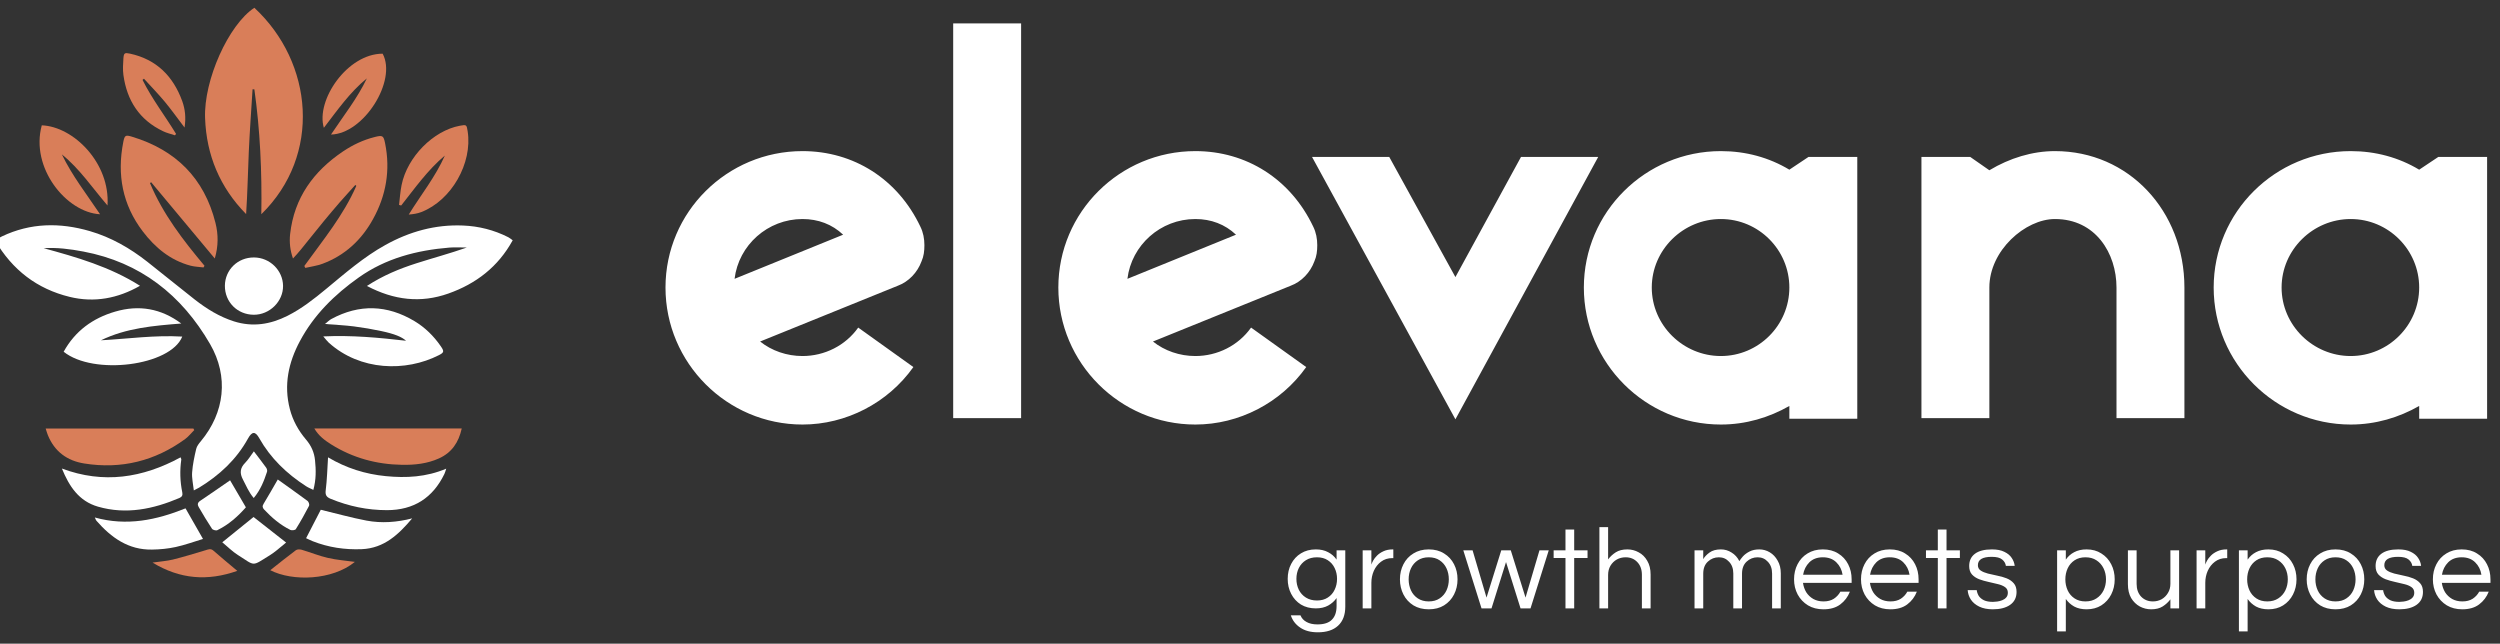 <svg xmlns="http://www.w3.org/2000/svg" fill="none" viewBox="1.31 55.664 653.69 168.301" style="max-height: 500px" width="653.69" height="168.301">
<rect x="1.31" y="55.664" width="653.69" height="168.301" fill="#333333" stroke="none"/>
<path fill="white" d="M211.143 166.67C191.41 166.67 175.32 150.58 175.32 130.847C175.32 111.114 191.41 95.175 211.143 95.175C224.501 95.175 236.037 102.461 241.957 114.908C242.716 116.426 243.019 118.096 243.019 119.766C243.019 121.284 242.868 122.65 242.26 124.016C241.198 126.9 238.921 129.329 236.037 130.391L200.062 144.963C203.098 147.392 207.045 148.758 211.143 148.758C216.911 148.758 222.376 146.026 225.715 141.32L240.135 151.642C233.457 161.053 222.527 166.67 211.143 166.67ZM193.383 128.57L221.768 117.033C218.884 114.301 215.241 112.935 211.143 112.935C202.035 112.935 194.446 119.766 193.383 128.57ZM268.306 165H250.546V61.781H268.306V165ZM313.864 166.67C294.131 166.67 278.041 150.58 278.041 130.847C278.041 111.114 294.131 95.175 313.864 95.175C327.222 95.175 338.758 102.461 344.678 114.908C345.437 116.426 345.741 118.096 345.741 119.766C345.741 121.284 345.589 122.65 344.982 124.016C343.919 126.9 341.642 129.329 338.758 130.391L302.783 144.963C305.819 147.392 309.766 148.758 313.864 148.758C319.632 148.758 325.097 146.026 328.436 141.32L342.856 151.642C336.178 161.053 325.248 166.67 313.864 166.67ZM296.104 128.57L324.49 117.033C321.605 114.301 317.962 112.935 313.864 112.935C304.756 112.935 297.167 119.766 296.104 128.57ZM381.866 165.304L344.373 96.693H364.562L381.866 128.114L399.019 96.693H419.207L381.866 165.304ZM451.272 166.67C431.539 166.67 415.449 150.58 415.449 130.847C415.449 111.114 431.539 95.175 451.272 95.175C457.799 95.175 463.871 96.845 469.184 100.033L474.193 96.693H486.943V165.152H469.184V161.812C463.871 164.848 457.799 166.67 451.272 166.67ZM451.272 148.758C461.139 148.758 469.184 140.713 469.184 130.847C469.184 120.98 461.139 112.935 451.272 112.935C441.406 112.935 433.209 120.98 433.209 130.847C433.209 140.713 441.406 148.758 451.272 148.758ZM572.482 165H554.722V130.847C554.722 121.891 549.258 112.935 538.632 112.935C530.891 112.935 521.48 121.132 521.48 130.847V165H503.72V96.693H516.471L521.48 100.184C526.793 96.997 532.712 95.175 538.632 95.175C557.91 95.175 572.482 110.81 572.482 130.847V165ZM615.955 166.67C596.222 166.67 580.132 150.58 580.132 130.847C580.132 111.114 596.222 95.175 615.955 95.175C622.483 95.175 628.554 96.845 633.867 100.033L638.876 96.693H651.627V165.152H633.867V161.812C628.554 164.848 622.483 166.67 615.955 166.67ZM615.955 148.758C625.822 148.758 633.867 140.713 633.867 130.847C633.867 120.98 625.822 112.935 615.955 112.935C606.089 112.935 597.892 120.98 597.892 130.847C597.892 140.713 606.089 148.758 615.955 148.758Z"/>
<path fill="white" d="M345.905 220.995C344.002 220.995 342.454 220.58 341.26 219.75C340.066 218.941 339.256 217.878 338.831 216.563H341.351C341.655 217.311 342.181 217.888 342.93 218.293C343.679 218.718 344.63 218.931 345.783 218.931C347.524 218.931 348.789 218.516 349.578 217.686C350.388 216.876 350.793 215.692 350.793 214.134V212.039C350.226 212.849 349.487 213.507 348.576 214.012C347.686 214.498 346.613 214.741 345.358 214.741C343.881 214.741 342.586 214.407 341.473 213.739C340.38 213.051 339.53 212.12 338.922 210.946C338.315 209.772 338.012 208.467 338.012 207.03C338.012 205.573 338.315 204.267 338.922 203.114C339.53 201.94 340.38 201.019 341.473 200.351C342.586 199.663 343.881 199.319 345.358 199.319C346.613 199.319 347.686 199.562 348.576 200.048C349.487 200.513 350.226 201.161 350.793 201.99V199.562H353.07V214.286C353.07 216.451 352.442 218.111 351.187 219.265C349.953 220.418 348.192 220.995 345.905 220.995ZM345.662 212.677C346.775 212.677 347.716 212.424 348.485 211.918C349.275 211.412 349.872 210.734 350.277 209.884C350.702 209.013 350.914 208.062 350.914 207.03C350.914 205.978 350.702 205.026 350.277 204.176C349.872 203.326 349.275 202.648 348.485 202.142C347.716 201.636 346.775 201.383 345.662 201.383C344.549 201.383 343.588 201.636 342.778 202.142C341.968 202.648 341.351 203.326 340.926 204.176C340.501 205.026 340.289 205.978 340.289 207.03C340.289 208.062 340.501 209.013 340.926 209.884C341.351 210.734 341.968 211.412 342.778 211.918C343.588 212.424 344.549 212.677 345.662 212.677ZM357.615 214.741V199.562H359.892V203.296C359.973 203.033 360.125 202.689 360.347 202.264C360.59 201.818 360.934 201.373 361.379 200.928C361.825 200.483 362.381 200.108 363.049 199.805C363.737 199.481 364.547 199.319 365.478 199.319H365.63V201.596H365.356C364.223 201.596 363.241 201.91 362.412 202.537C361.602 203.144 360.975 203.944 360.529 204.935C360.104 205.907 359.892 206.949 359.892 208.062V214.741H357.615ZM374.89 214.984C373.352 214.984 372.016 214.64 370.883 213.952C369.749 213.243 368.879 212.292 368.272 211.098C367.665 209.904 367.361 208.588 367.361 207.151C367.361 205.694 367.665 204.379 368.272 203.205C368.879 202.011 369.749 201.07 370.883 200.381C372.016 199.673 373.352 199.319 374.89 199.319C376.448 199.319 377.784 199.673 378.897 200.381C380.031 201.07 380.901 202.011 381.508 203.205C382.115 204.379 382.419 205.694 382.419 207.151C382.419 208.588 382.115 209.904 381.508 211.098C380.901 212.292 380.031 213.243 378.897 213.952C377.784 214.64 376.448 214.984 374.89 214.984ZM374.89 212.92C376.023 212.92 376.975 212.656 377.744 212.13C378.533 211.604 379.13 210.906 379.535 210.036C379.94 209.145 380.142 208.184 380.142 207.151C380.142 206.099 379.94 205.138 379.535 204.267C379.13 203.397 378.533 202.699 377.744 202.173C376.975 201.646 376.023 201.383 374.89 201.383C373.777 201.383 372.826 201.646 372.036 202.173C371.247 202.699 370.65 203.397 370.245 204.267C369.84 205.138 369.638 206.099 369.638 207.151C369.638 208.184 369.84 209.145 370.245 210.036C370.65 210.906 371.247 211.604 372.036 212.13C372.826 212.656 373.777 212.92 374.89 212.92ZM388.694 214.741L383.927 199.562H386.356L389.999 211.918L393.855 199.562H396.344L400.2 211.918L403.843 199.562H406.271L401.505 214.741H398.894L395.099 202.628L391.304 214.741H388.694ZM410.646 214.741V201.565H407.549V199.562H410.646V194.128H412.923V199.562H416.414V201.565H412.923V214.741H410.646ZM419.516 214.741V193.49H421.793V201.93C422.339 201.201 423.007 200.584 423.796 200.078C424.586 199.572 425.597 199.319 426.832 199.319C427.884 199.319 428.866 199.572 429.777 200.078C430.708 200.564 431.457 201.302 432.023 202.294C432.61 203.266 432.904 204.47 432.904 205.907V214.741H430.627V205.967C430.627 204.591 430.232 203.488 429.443 202.658C428.654 201.808 427.631 201.383 426.377 201.383C425.527 201.383 424.758 201.576 424.069 201.96C423.381 202.345 422.825 202.891 422.4 203.599C421.995 204.288 421.793 205.087 421.793 205.998V214.741H419.516ZM444.388 214.741V199.562H446.665V201.869C447.009 201.262 447.556 200.685 448.305 200.139C449.053 199.592 450.045 199.319 451.28 199.319C452.292 199.319 453.223 199.592 454.073 200.139C454.943 200.665 455.621 201.414 456.107 202.385C456.309 202.041 456.623 201.626 457.048 201.14C457.493 200.655 458.07 200.23 458.778 199.865C459.487 199.501 460.337 199.319 461.328 199.319C462.3 199.319 463.211 199.572 464.061 200.078C464.911 200.584 465.599 201.312 466.125 202.264C466.671 203.195 466.945 204.298 466.945 205.573V214.741H464.668V205.634C464.668 204.358 464.304 203.336 463.575 202.567C462.867 201.778 461.976 201.383 460.903 201.383C459.79 201.383 458.829 201.758 458.019 202.507C457.21 203.255 456.805 204.308 456.805 205.664V214.741H454.528V205.634C454.528 204.358 454.164 203.336 453.435 202.567C452.727 201.778 451.836 201.383 450.764 201.383C449.65 201.383 448.689 201.758 447.88 202.507C447.07 203.255 446.665 204.308 446.665 205.664V214.741H444.388ZM478.091 214.984C476.553 214.984 475.207 214.64 474.054 213.952C472.9 213.243 471.999 212.292 471.352 211.098C470.724 209.904 470.411 208.588 470.411 207.151C470.411 205.694 470.714 204.379 471.321 203.205C471.929 202.011 472.799 201.07 473.932 200.381C475.066 199.673 476.401 199.319 477.94 199.319C479.498 199.319 480.834 199.673 481.947 200.381C483.08 201.07 483.95 202.011 484.558 203.205C485.165 204.379 485.468 205.694 485.468 207.151V208.062H472.748C472.87 208.953 473.153 209.772 473.598 210.521C474.064 211.25 474.681 211.837 475.45 212.282C476.219 212.707 477.11 212.92 478.122 212.92C479.194 212.92 480.095 212.687 480.824 212.221C481.552 211.736 482.119 211.118 482.524 210.369H485.013C484.487 211.725 483.647 212.839 482.493 213.709C481.36 214.559 479.893 214.984 478.091 214.984ZM472.779 205.937H483.1C482.898 204.642 482.352 203.559 481.461 202.689C480.571 201.818 479.397 201.383 477.94 201.383C476.482 201.383 475.308 201.818 474.418 202.689C473.548 203.559 473.001 204.642 472.779 205.937ZM495.597 214.984C494.059 214.984 492.713 214.64 491.56 213.952C490.406 213.243 489.505 212.292 488.858 211.098C488.23 209.904 487.917 208.588 487.917 207.151C487.917 205.694 488.22 204.379 488.827 203.205C489.434 202.011 490.305 201.07 491.438 200.381C492.572 199.673 493.907 199.319 495.445 199.319C497.004 199.319 498.34 199.673 499.453 200.381C500.586 201.07 501.456 202.011 502.064 203.205C502.671 204.379 502.974 205.694 502.974 207.151V208.062H490.254C490.376 208.953 490.659 209.772 491.104 210.521C491.57 211.25 492.187 211.837 492.956 212.282C493.725 212.707 494.616 212.92 495.628 212.92C496.7 212.92 497.601 212.687 498.33 212.221C499.058 211.736 499.625 211.118 500.03 210.369H502.519C501.993 211.725 501.153 212.839 499.999 213.709C498.866 214.559 497.399 214.984 495.597 214.984ZM490.285 205.937H500.606C500.404 204.642 499.858 203.559 498.967 202.689C498.077 201.818 496.903 201.383 495.445 201.383C493.988 201.383 492.814 201.818 491.924 202.689C491.054 203.559 490.507 204.642 490.285 205.937ZM508.003 214.741V201.565H504.906V199.562H508.003V194.128H510.28V199.562H513.771V201.565H510.28V214.741H508.003ZM522.398 214.984C521.002 214.984 519.818 214.751 518.846 214.286C517.895 213.82 517.166 213.213 516.66 212.464C516.154 211.695 515.871 210.865 515.81 209.975H518.178C518.239 210.481 518.411 210.977 518.694 211.462C518.998 211.928 519.453 212.312 520.061 212.616C520.668 212.899 521.457 213.041 522.429 213.041C522.732 213.041 523.107 213.011 523.552 212.95C523.997 212.889 524.422 212.778 524.827 212.616C525.252 212.454 525.606 212.211 525.889 211.887C526.173 211.564 526.314 211.149 526.314 210.643C526.314 210.015 526.072 209.53 525.586 209.185C525.1 208.841 524.473 208.578 523.704 208.396C522.935 208.194 522.115 208.001 521.245 207.819C520.395 207.637 519.585 207.404 518.816 207.121C518.047 206.818 517.419 206.403 516.934 205.876C516.448 205.33 516.205 204.591 516.205 203.66C516.205 202.284 516.701 201.221 517.693 200.473C518.705 199.703 520.192 199.319 522.155 199.319C523.491 199.319 524.574 199.531 525.404 199.956C526.254 200.361 526.891 200.887 527.316 201.535C527.762 202.183 528.025 202.881 528.106 203.63H525.798C525.717 202.982 525.394 202.426 524.827 201.96C524.28 201.495 523.37 201.262 522.095 201.262C519.686 201.262 518.482 201.99 518.482 203.448C518.482 204.055 518.725 204.52 519.211 204.844C519.696 205.168 520.324 205.431 521.093 205.634C521.862 205.816 522.671 205.998 523.521 206.18C524.392 206.342 525.211 206.575 525.981 206.878C526.75 207.182 527.377 207.617 527.863 208.184C528.348 208.73 528.591 209.479 528.591 210.43C528.591 211.908 528.025 213.041 526.891 213.83C525.778 214.599 524.28 214.984 522.398 214.984ZM539.196 220.752V199.562H541.473V201.99C542.04 201.161 542.768 200.513 543.659 200.048C544.569 199.562 545.652 199.319 546.907 199.319C548.384 199.319 549.67 199.673 550.763 200.381C551.876 201.07 552.736 202.011 553.343 203.205C553.95 204.379 554.254 205.694 554.254 207.151C554.254 208.588 553.95 209.904 553.343 211.098C552.736 212.292 551.876 213.243 550.763 213.952C549.67 214.64 548.384 214.984 546.907 214.984C545.652 214.984 544.569 214.741 543.659 214.255C542.768 213.749 542.04 213.092 541.473 212.282V220.752H539.196ZM546.603 212.92C547.737 212.92 548.698 212.656 549.488 212.13C550.297 211.604 550.914 210.906 551.339 210.036C551.764 209.145 551.977 208.184 551.977 207.151C551.977 206.099 551.764 205.138 551.339 204.267C550.914 203.397 550.297 202.699 549.488 202.173C548.698 201.646 547.737 201.383 546.603 201.383C545.49 201.383 544.539 201.646 543.75 202.173C542.96 202.699 542.363 203.397 541.959 204.267C541.554 205.138 541.351 206.099 541.351 207.151C541.351 208.184 541.554 209.145 541.959 210.036C542.363 210.906 542.96 211.604 543.75 212.13C544.539 212.656 545.49 212.92 546.603 212.92ZM563.778 214.984C562.746 214.984 561.764 214.741 560.833 214.255C559.902 213.749 559.143 213.011 558.556 212.039C557.99 211.047 557.706 209.833 557.706 208.396V199.562H559.983V208.335C559.983 209.712 560.378 210.825 561.167 211.675C561.977 212.505 562.999 212.92 564.233 212.92C565.084 212.92 565.853 212.727 566.541 212.343C567.229 211.938 567.775 211.392 568.18 210.703C568.605 210.015 568.818 209.216 568.818 208.305V199.562H571.095V214.741H568.818V212.373C568.271 213.102 567.603 213.719 566.814 214.225C566.025 214.731 565.013 214.984 563.778 214.984ZM575.661 214.741V199.562H577.938V203.296C578.018 203.033 578.17 202.689 578.393 202.264C578.636 201.818 578.98 201.373 579.425 200.928C579.87 200.483 580.427 200.108 581.095 199.805C581.783 199.481 582.592 199.319 583.523 199.319H583.675V201.596H583.402C582.269 201.596 581.287 201.91 580.457 202.537C579.648 203.144 579.02 203.944 578.575 204.935C578.15 205.907 577.938 206.949 577.938 208.062V214.741H575.661ZM586.733 220.752V199.562H589.01V201.99C589.577 201.161 590.305 200.513 591.196 200.048C592.107 199.562 593.189 199.319 594.444 199.319C595.922 199.319 597.207 199.673 598.3 200.381C599.413 201.07 600.273 202.011 600.88 203.205C601.487 204.379 601.791 205.694 601.791 207.151C601.791 208.588 601.487 209.904 600.88 211.098C600.273 212.292 599.413 213.243 598.3 213.952C597.207 214.64 595.922 214.984 594.444 214.984C593.189 214.984 592.107 214.741 591.196 214.255C590.305 213.749 589.577 213.092 589.01 212.282V220.752H586.733ZM594.141 212.92C595.274 212.92 596.235 212.656 597.025 212.13C597.834 211.604 598.452 210.906 598.877 210.036C599.302 209.145 599.514 208.184 599.514 207.151C599.514 206.099 599.302 205.138 598.877 204.267C598.452 203.397 597.834 202.699 597.025 202.173C596.235 201.646 595.274 201.383 594.141 201.383C593.028 201.383 592.076 201.646 591.287 202.173C590.498 202.699 589.901 203.397 589.496 204.267C589.091 205.138 588.889 206.099 588.889 207.151C588.889 208.184 589.091 209.145 589.496 210.036C589.901 210.906 590.498 211.604 591.287 212.13C592.076 212.656 593.028 212.92 594.141 212.92ZM611.983 214.984C610.445 214.984 609.109 214.64 607.976 213.952C606.843 213.243 605.972 212.292 605.365 211.098C604.758 209.904 604.454 208.588 604.454 207.151C604.454 205.694 604.758 204.379 605.365 203.205C605.972 202.011 606.843 201.07 607.976 200.381C609.109 199.673 610.445 199.319 611.983 199.319C613.542 199.319 614.877 199.673 615.991 200.381C617.124 201.07 617.994 202.011 618.601 203.205C619.209 204.379 619.512 205.694 619.512 207.151C619.512 208.588 619.209 209.904 618.601 211.098C617.994 212.292 617.124 213.243 615.991 213.952C614.877 214.64 613.542 214.984 611.983 214.984ZM611.983 212.92C613.117 212.92 614.068 212.656 614.837 212.13C615.626 211.604 616.223 210.906 616.628 210.036C617.033 209.145 617.235 208.184 617.235 207.151C617.235 206.099 617.033 205.138 616.628 204.267C616.223 203.397 615.626 202.699 614.837 202.173C614.068 201.646 613.117 201.383 611.983 201.383C610.87 201.383 609.919 201.646 609.13 202.173C608.34 202.699 607.743 203.397 607.338 204.267C606.934 205.138 606.731 206.099 606.731 207.151C606.731 208.184 606.934 209.145 607.338 210.036C607.743 210.906 608.34 211.604 609.13 212.13C609.919 212.656 610.87 212.92 611.983 212.92ZM628.664 214.984C627.267 214.984 626.083 214.751 625.112 214.286C624.161 213.82 623.432 213.213 622.926 212.464C622.42 211.695 622.137 210.865 622.076 209.975H624.444C624.505 210.481 624.677 210.977 624.96 211.462C625.264 211.928 625.719 212.312 626.326 212.616C626.933 212.899 627.723 213.041 628.694 213.041C628.998 213.041 629.372 213.011 629.817 212.95C630.263 212.889 630.688 212.778 631.093 212.616C631.518 212.454 631.872 212.211 632.155 211.887C632.438 211.564 632.58 211.149 632.58 210.643C632.58 210.015 632.337 209.53 631.851 209.185C631.366 208.841 630.738 208.578 629.969 208.396C629.2 208.194 628.38 208.001 627.51 207.819C626.66 207.637 625.851 207.404 625.082 207.121C624.312 206.818 623.685 206.403 623.199 205.876C622.714 205.33 622.471 204.591 622.471 203.66C622.471 202.284 622.967 201.221 623.958 200.473C624.97 199.703 626.458 199.319 628.421 199.319C629.757 199.319 630.84 199.531 631.669 199.956C632.519 200.361 633.157 200.887 633.582 201.535C634.027 202.183 634.29 202.881 634.371 203.63H632.064C631.983 202.982 631.659 202.426 631.093 201.96C630.546 201.495 629.635 201.262 628.36 201.262C625.952 201.262 624.748 201.99 624.748 203.448C624.748 204.055 624.99 204.52 625.476 204.844C625.962 205.168 626.589 205.431 627.358 205.634C628.127 205.816 628.937 205.998 629.787 206.18C630.657 206.342 631.477 206.575 632.246 206.878C633.015 207.182 633.643 207.617 634.128 208.184C634.614 208.73 634.857 209.479 634.857 210.43C634.857 211.908 634.29 213.041 633.157 213.83C632.044 214.599 630.546 214.984 628.664 214.984ZM645.131 214.984C643.593 214.984 642.247 214.64 641.093 213.952C639.94 213.243 639.039 212.292 638.391 211.098C637.764 209.904 637.45 208.588 637.45 207.151C637.45 205.694 637.754 204.379 638.361 203.205C638.968 202.011 639.838 201.07 640.972 200.381C642.105 199.673 643.441 199.319 644.979 199.319C646.538 199.319 647.873 199.673 648.987 200.381C650.12 201.07 650.99 202.011 651.597 203.205C652.205 204.379 652.508 205.694 652.508 207.151V208.062H639.788C639.909 208.953 640.193 209.772 640.638 210.521C641.103 211.25 641.721 211.837 642.49 212.282C643.259 212.707 644.149 212.92 645.161 212.92C646.234 212.92 647.135 212.687 647.863 212.221C648.592 211.736 649.159 211.118 649.563 210.369H652.053C651.527 211.725 650.687 212.839 649.533 213.709C648.4 214.559 646.932 214.984 645.131 214.984ZM639.818 205.937H650.14C649.938 204.642 649.391 203.559 648.501 202.689C647.61 201.818 646.436 201.383 644.979 201.383C643.522 201.383 642.348 201.818 641.458 202.689C640.587 203.559 640.041 204.642 639.818 205.937Z"/>
<path fill="white" d="M12.629 120.538C21.388 122.921 30.085 125.426 37.918 130.389C32.135 133.699 25.972 134.867 19.521 133.289C11.005 131.209 4.539 126.261 0 118.489C0.774 118.049 1.275 117.73 1.822 117.472C9.29 113.92 16.955 113.814 24.788 116.091C30.374 117.715 35.307 120.553 39.846 124.12C43.99 127.384 48.073 130.723 52.232 133.987C55.344 136.416 58.668 138.48 62.478 139.694C67.366 141.243 72.01 140.499 76.488 138.237C80.177 136.385 83.395 133.85 86.552 131.24C91.531 127.126 96.404 122.861 102.081 119.718C108.395 116.212 115.12 114.33 122.391 114.633C126.534 114.8 130.481 115.802 134.2 117.684C134.534 117.851 134.838 118.109 135.369 118.489C131.574 125.426 125.791 129.858 118.535 132.423C111.325 134.974 104.342 134.169 97.254 130.435C101.489 127.672 105.769 125.927 110.171 124.515C114.528 123.119 118.96 121.935 123.377 120.386C121.859 120.386 120.326 120.28 118.808 120.402C110.293 121.1 102.172 123.21 95.113 128.219C88.829 132.666 83.38 137.994 79.706 144.901C76.731 150.487 75.471 156.331 77.096 162.615C77.87 165.621 79.342 168.262 81.315 170.584C82.697 172.193 83.471 173.939 83.683 176.018C83.941 178.538 83.987 181.043 83.243 183.76C82.53 183.411 81.877 183.153 81.3 182.773C76.276 179.525 72.056 175.487 69.096 170.235C68.064 168.398 67.214 168.429 66.166 170.311C63.131 175.821 58.683 179.935 53.37 183.168C53.036 183.365 52.687 183.532 51.989 183.896C51.807 182.181 51.427 180.648 51.549 179.145C51.701 177.096 52.141 175.047 52.611 173.043C52.778 172.33 53.31 171.647 53.81 171.055C60.064 163.541 61.172 154.145 56.239 145.629C48.786 132.757 37.979 124.242 23.088 121.434C19.642 120.781 16.166 120.326 12.629 120.568V120.538Z"/>
<path fill="#D97E59" d="M67.82 57.696C83.272 72.041 85.443 96.237 69.641 111.674C69.823 100.517 69.323 89.74 67.82 79.023C67.668 79.023 67.501 79.023 67.349 79.008C67.015 84.457 66.606 89.907 66.363 95.356C66.12 100.76 66.029 106.179 65.664 111.644C58.819 104.676 55.282 96.267 54.933 86.537C54.568 76.594 61.065 62.129 67.835 57.681L67.82 57.696Z"/>
<path fill="#D97E59" d="M80.893 125.198C85.766 118.443 91.109 111.977 94.479 104.266C94.388 104.19 94.312 104.114 94.221 104.023C92.855 105.556 91.458 107.059 90.107 108.607C88.711 110.216 87.344 111.856 85.978 113.495C84.658 115.089 83.352 116.713 82.062 118.337C80.742 119.992 79.436 121.661 77.918 123.255C77.174 121.13 76.931 119.02 77.174 116.85C78.237 107.363 83.307 100.426 91.033 95.234C93.568 93.534 96.3 92.244 99.26 91.5C101.355 90.969 101.598 91.09 102.008 93.155C103.419 100.152 102.281 106.771 98.835 112.979C95.83 118.413 91.504 122.451 85.629 124.637C84.202 125.168 82.639 125.365 81.136 125.714L80.878 125.198H80.893Z"/>
<path fill="#D97E59" d="M57.469 123.256C51.808 116.471 46.313 109.883 40.833 103.31C40.727 103.386 40.636 103.462 40.529 103.538C43.899 111.629 49.197 118.49 54.783 125.153C54.692 125.305 54.616 125.442 54.525 125.594C53.401 125.442 52.248 125.427 51.155 125.138C45.873 123.742 41.895 120.433 38.662 116.198C33.334 109.215 31.862 101.322 33.547 92.791C33.896 91.03 34.124 90.894 35.824 91.41C47.269 94.871 54.722 102.263 57.652 113.951C58.411 116.972 58.426 120.038 57.469 123.256Z"/>
<path fill="white" d="M85.866 143.626C93.395 143.277 100.438 143.96 107.482 144.764C106.389 143.762 104.506 142.973 101 142.229C98.647 141.728 96.264 141.318 93.881 141.015C91.498 140.711 89.099 140.605 86.291 140.377C86.974 139.831 87.399 139.375 87.931 139.087C95.277 135.11 102.548 135.368 109.667 139.618C112.43 141.273 114.722 143.519 116.559 146.191C117.485 147.542 117.439 147.83 116.073 148.529C107.406 152.946 95.475 152.657 87.278 145.265C86.853 144.87 86.504 144.4 85.851 143.641L85.866 143.626Z"/>
<path fill="white" d="M27.67 144.644C34.743 144.264 41.786 143.247 48.966 143.672C45.915 151.322 25.788 153.918 17.955 147.634C20.945 142.215 25.545 138.86 31.419 137.145C37.673 135.308 43.441 136.325 48.708 140.257C41.498 140.834 34.334 141.41 27.67 144.659V144.644Z"/>
<path fill="#D97E59" d="M52.094 168.126C51.305 168.9 50.622 169.795 49.742 170.448C41.833 176.216 32.999 178.402 23.329 176.854C18.867 176.14 15.573 173.742 13.827 169.446C13.63 168.945 13.478 168.429 13.251 167.716H51.882L52.094 168.126Z"/>
<path fill="#D97E59" d="M83.486 167.7H122.041C121.237 171.374 119.415 174.015 116.106 175.518C113.025 176.914 109.746 177.263 106.422 177.202C99.773 177.096 93.58 175.411 87.918 171.874C86.233 170.812 84.624 169.628 83.501 167.7H83.486Z"/>
<path fill="white" d="M17.487 178.174C28.355 182.242 38.601 180.648 48.528 175.245C48.635 175.563 48.741 175.715 48.711 175.852C48.301 178.721 48.392 181.559 48.969 184.398C49.12 185.126 48.923 185.567 48.24 185.87C41.364 188.785 34.336 190.272 26.944 188.147C21.874 186.69 19.369 182.743 17.502 178.189L17.487 178.174Z"/>
<path fill="white" d="M87.085 175.245C91.806 178.053 96.846 179.647 102.204 180.163C107.486 180.679 112.738 180.436 117.99 178.205C117.778 178.842 117.687 179.237 117.505 179.601C114.469 185.855 109.505 189.043 102.507 189.058C97.392 189.058 92.504 188.041 87.784 186.098C86.691 185.642 86.311 185.126 86.478 183.851C86.827 181.089 86.888 178.296 87.085 175.245Z"/>
<path fill="#D97E59" d="M105.651 109.245C105.864 107.5 105.97 105.739 106.319 104.024C107.822 96.677 114.607 89.831 121.559 88.541C123.29 88.222 123.32 88.252 123.593 89.998C124.884 98.362 119.358 108.046 111.48 111.112C110.463 111.507 109.37 111.674 108.186 111.765C111.389 106.589 115.169 101.883 117.628 96.343C113.135 100.107 109.795 104.874 106.213 109.397C106.031 109.351 105.834 109.291 105.651 109.245Z"/>
<path fill="#D97E59" d="M12.252 88.434C20.57 88.768 30.148 98.331 29.419 109.397C25.442 104.767 22.149 99.803 17.488 96.039C20.16 101.594 23.97 106.452 27.477 111.689C18.642 111.218 9.185 99.515 12.236 88.434H12.252Z"/>
<path fill="#D97E59" d="M87.856 90.847C91.119 85.945 94.732 81.406 97.236 76.154C92.774 79.797 89.525 84.487 85.989 89.087C83.833 81.846 92.151 69.688 101.365 69.703C105.16 76.761 96.432 90.665 87.856 90.847Z"/>
<path fill="#D97E59" d="M38.573 76.549C41.047 81.528 44.462 85.945 47.346 90.681C47.255 90.802 47.149 90.924 47.058 91.045C46.026 90.696 44.933 90.453 43.962 89.983C37.768 87.038 34.49 81.953 33.579 75.274C33.382 73.847 33.488 72.36 33.579 70.918C33.685 69.521 33.913 69.385 35.294 69.688C42.231 71.191 46.572 75.578 48.956 82.09C49.715 84.2 49.972 86.4 49.563 89.011C47.726 86.598 46.147 84.382 44.417 82.287C42.687 80.207 40.774 78.249 38.952 76.246C38.831 76.352 38.694 76.443 38.573 76.549Z"/>
<path fill="white" d="M67.702 122.983C71.846 122.983 75.277 126.352 75.322 130.405C75.368 134.489 71.801 137.995 67.657 137.965C63.361 137.934 60.082 134.625 60.112 130.36C60.158 126.201 63.482 122.967 67.702 122.983Z"/>
<path fill="white" d="M26.096 190.971C34.46 193.308 42.232 191.638 49.821 188.587C51.355 191.274 52.781 193.779 54.39 196.587C51.931 197.331 49.624 198.181 47.241 198.697C45.237 199.137 43.142 199.334 41.078 199.365C34.885 199.486 30.392 196.238 26.521 191.821C26.385 191.669 26.324 191.441 26.096 190.955V190.971Z"/>
<path fill="white" d="M109.093 191.198C105.557 195.388 101.762 199.016 95.918 199.258C91.486 199.441 87.205 198.803 83.076 197.179C82.514 196.951 81.968 196.678 81.346 196.389C82.697 193.763 84.002 191.259 85.186 188.952C89.239 189.923 93.155 191.031 97.147 191.79C101.124 192.534 105.132 192.23 109.109 191.198H109.093Z"/>
<path fill="white" d="M59.438 197.452C62.338 195.099 64.949 193.004 67.605 190.849C70.261 192.928 73.009 195.084 76.121 197.528C75.24 198.256 74.436 198.939 73.616 199.592C73.039 200.047 72.462 200.488 71.84 200.867C67.028 203.812 68.197 203.766 63.476 200.761C62.034 199.85 60.805 198.59 59.423 197.452H59.438Z"/>
<path fill="white" d="M73.924 181.027C76.489 182.864 79.145 184.731 81.741 186.659C82.029 186.871 82.272 187.63 82.121 187.919C81.043 189.998 79.904 192.032 78.66 194.021C78.493 194.294 77.612 194.4 77.248 194.233C74.607 192.928 72.391 191.046 70.387 188.905C69.962 188.465 69.841 188.025 70.22 187.418C71.495 185.323 72.694 183.198 73.939 181.043L73.924 181.027Z"/>
<path fill="#D97E59" d="M71.967 204.768C74.259 202.962 76.43 201.201 78.676 199.531C79.025 199.273 79.723 199.273 80.194 199.41C82.501 200.093 84.733 201.019 87.07 201.55C89.393 202.082 91.791 202.264 94.098 202.583C88.224 207.394 77.841 207.774 71.967 204.753V204.768Z"/>
<path fill="white" d="M61.472 181.256C62.808 183.548 64.159 185.855 65.601 188.314C63.491 190.712 61.093 192.853 58.133 194.295C57.799 194.462 56.949 194.234 56.736 193.915C55.507 192.063 54.368 190.135 53.245 188.208C52.911 187.631 52.957 187.084 53.64 186.629C56.236 184.883 58.816 183.092 61.472 181.256Z"/>
<path fill="#D97E59" d="M63.342 204.935C55.601 207.668 48.376 207.136 41.196 202.765C43.169 202.476 44.884 202.37 46.508 201.976C49.393 201.262 52.216 200.382 55.07 199.532C55.783 199.319 56.39 199.016 57.089 199.623C59.062 201.353 61.081 203.023 63.342 204.92V204.935Z"/>
<path fill="white" d="M67.687 173.681C68.84 175.199 69.903 176.55 70.905 177.946C71.102 178.235 71.239 178.72 71.132 179.024C70.343 181.407 69.447 183.73 67.656 185.885C66.351 184.367 65.683 182.667 64.833 181.058C63.953 179.403 64.059 178.053 65.394 176.702C66.229 175.852 66.867 174.789 67.687 173.681Z"/>
</svg>